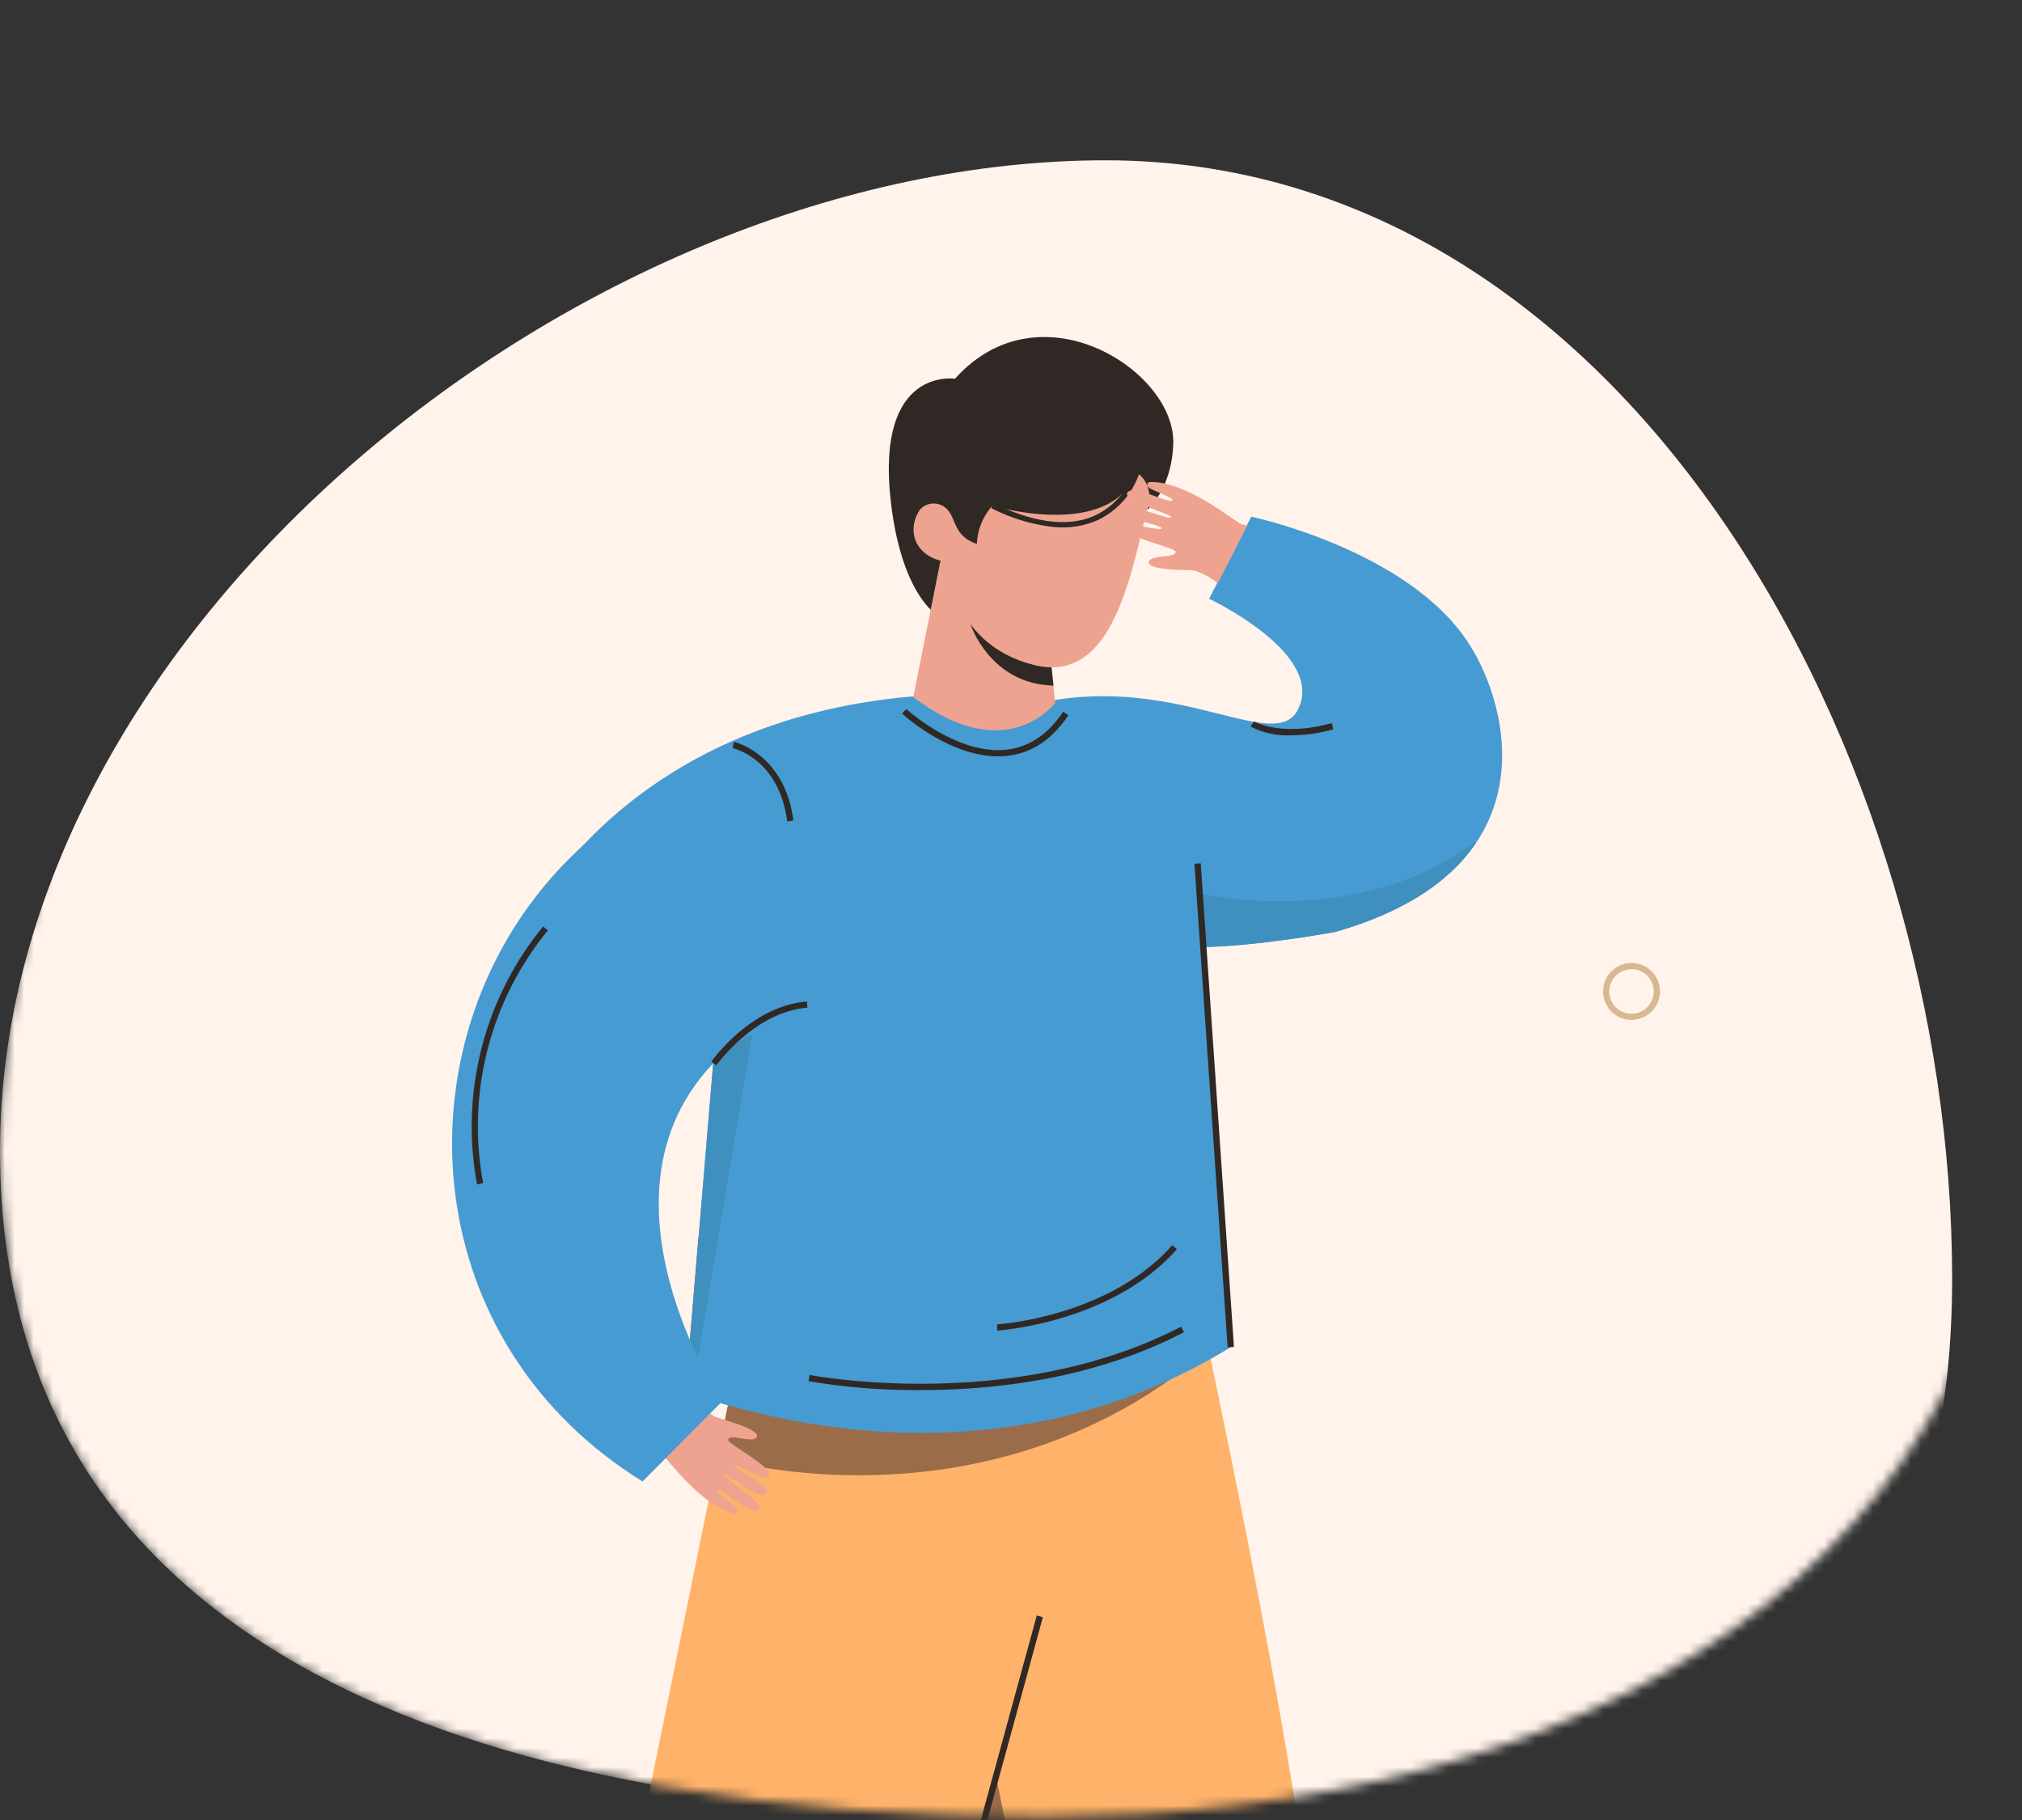 <svg xmlns="http://www.w3.org/2000/svg" width="210" height="189" fill="none" xmlns:v="https://vecta.io/nano"><rect width="100%" height="100%" fill="#333333" stroke="none"/><mask id="A" maskUnits="userSpaceOnUse" x="0" y="0" width="210" height="189" mask-type="alpha"><path d="M210 109.695c0 54.218-47.367 78.964-101.585 78.964S0 173.73 0 119.512 54.196 0 108.415 0 210 55.477 210 109.695z" fill="#d9d9d9"/></mask><g mask="url(#A)"><path d="M202.744 132.744c0 54.218-40.111 55.914-94.329 55.914S0 173.73 0 119.512 60.599 16.646 114.817 16.646s87.927 61.879 87.927 116.098z" fill="#fff3eb"/><path d="M138.677 96.777c-.038 0-8.22 1.526-13.994 1.571l.393 5.24-46.733-5.684-3.218-.386L55.17 95.09s9.81-20.174 39.568-22.768c.18 0 10.023 1.114 15.069.335 13.248-2.06 22.716 5.536 24.995 1.03 2.923-5.793-9.224-11.509-9.224-11.509l4.377-8.523s16.286 3.431 22.562 13.132c4.332 6.617 8.69 23.566-13.84 29.99z" fill="#469bd2"/><path d="M99.193 39.327s-8.207-1.287-6.701 12.539c1.069 9.733 4.731 11.921 4.731 11.921l.998-8.233 1.365-5.536 2.749-7.66-3.141-3.032z" fill="#302824"/><path d="M109.711 74.086l-1.037-9.656-10.421-9.115-3.457 17.341s11.484 10.299 14.915 1.429z" fill="#eda38f"/><path d="M109.415 71.196c-6.656-.154-8.652-6.437-8.652-6.437l8.111 1.493.541 4.944z" fill="#302824"/><path d="M119.437 51.557c-1.931 8.046-3.811 19.517-11.986 17.515-8.934-2.195-10.054-11.162-9.655-17.715.212-3.289 3.044-8.561 10.788-7.905 9.688.837 11.645 4.886 10.853 8.104z" fill="#eda38f"/><path d="M99.624 54.628a2.29 2.29 0 0 0-.734-2.17 2.29 2.29 0 0 0-2.246-.45 2.49 2.49 0 0 0-1.287 1.204c-1.384 2.575.367 5.15 3.598 5.15l.669-3.733z" fill="#eda38f"/><path d="M99.193 39.326c8.812-9.849 22.87-.83 22.658 6.714-.135 4.77-2.71 6.913-2.71 6.913.875-2.774-1.082-3.862-1.082-3.862-2.922 7.081-14.991 3.425-14.991 3.425-.983 1.094-1.552 2.496-1.61 3.965-2.767-.927-1.982-3.09-3.579-3.965a1.93 1.93 0 0 0-2.575.721c-.644 1.32 3.888-13.91 3.888-13.91z" fill="#302824"/><path d="M109.215 54.698c1.596.202 3.216-.02 4.699-.644a8.33 8.33 0 0 0 2.711-1.998c.758-.843 1.336-1.833 1.698-2.907l-.534-.154c-.346.995-.887 1.911-1.593 2.694s-1.56 1.416-2.514 1.864c-2.735 1.204-6.263.766-10.498-1.287l-.239.496a18.67 18.67 0 0 0 6.27 1.938z" fill="#302824"/><path d="M128.056 270.306s9.263-48.967 8.426-66.739c-.811-17.193-12.61-71.187-12.61-71.187l-39.594-1.139 18.667 79.568-3.321 58.576 28.432.921z" fill="#ffb269"/><path d="M103.872 264.847l.535 4.699-4.777-.148 3.322-58.596-4.564-19.44 5.156-6.398 4.603 22.684-4.275 57.199z" fill="#9b6c49"/><path d="M116.276 138.231l-2.162 7.873-.49 1.77-33.247 120.945-29.597-.947L74.301 152.36l1.313-6.424 1.925-9.462 38.738 1.757z" fill="#ffb269"/><path d="M79.734 121.218c0-.148 1.403-14.393 9.417-24.667l-.586-.502c-8.162 10.46-9.572 24.944-9.585 25.105l.753.064z" fill="#fff"/><path d="M123.872 132.38l-2.15 10.73-.251.181c-2.481 1.753-5.111 3.287-7.86 4.583-19.658 9.327-38.782 3.572-38.782 3.572l-.521.914 1.287-6.437c-1.474-.418-2.942-.869-4.403-1.371l.283-3.379 1.062-12.72 51.335 3.927z" fill="#9b6c49"/><path d="M127.818 139.898c-2.044 1.252-4.159 2.385-6.334 3.393a59.16 59.16 0 0 1-7.37 2.813c-12.598 3.862-25.858 3.373-38.5-.168-1.474-.418-2.942-.869-4.403-1.371l.283-3.379 1.062-12.72 1.584-18.905 1.004-12.037 1.609-17.953 18.024-7.235c10.106 7.686 15.075.335 15.075.335l14.509 21.493 3.457 45.734z" fill="#469bd2"/><path d="M78.124 107.437l-5.697 33.923-.933-.168 2.646-31.625 3.985-2.13z" fill="#3f90be"/><path d="M71.423 144.16c.515.643 2.092 2.658 2.839 2.954s4.628 1.288 4.345 2.079-2.864-.392-2.987.322c-.077.438 4.918 2.961 4.197 3.779-.476.534-3.296-1.403-3.437-1.037s3.862 2.009 3.173 2.839-4.165-2.401-4.467-1.982c-.148.206 4.326 2.941 3.766 3.604-.747.889-3.952-2.343-4.326-1.963-.187.18 1.152 1.12 1.873 1.777.399.367.174.746-.187.643-3.701-.94-7.441-6.437-7.995-6.784-.824-.502-2.015-.985-2.787-1.5l5.993-4.731zm58.12-89.584l-3.064 5.993a7.87 7.87 0 0 0-2.433-1.326c-.74-.077-4.802 0-4.738-.843s2.858-.393 2.794-1.107c-.052-.444-5.536-1.538-5.053-2.523.309-.644 3.54.476 3.585.084s-4.235-.914-3.817-1.886 4.661 1.204 4.828.715c.09-.238-4.95-1.686-4.583-2.472.489-1.049 4.428 1.204 4.692.74.129-.225-1.403-.772-2.278-1.21-.49-.251-.367-.676 0-.682 3.823-.084 8.896 4.223 9.52 4.409.174.019.354.071.547.109z" fill="#eda38f"/><path d="M74.99 145.537s-16.582-24.866 2.929-38.377l12.185-30.769v-.212c-12.964-.502-27.196 6.92-35.107 17.798-13.292 18.158-10.602 46.05 11.735 59.864l8.259-8.304z" fill="#469bd2"/><path d="M124.805 92.825s16.209 3.798 28.484-5.439l-.103.309c-2.536 3.676-7.08 6.958-14.502 9.083-.039 0-8.22 1.526-13.988 1.571l.109-5.523z" fill="#3f90be"/><path d="M124.706 89.654l-.655.045 3.45 50.219.655-.045-3.45-50.219zM80.699 268.909l-.637-.18 27.615-100.965.63.18-27.608 100.965zm22.948-190.368c-5.059 0-9.746-4.242-9.958-4.435l.431-.476c.058.051 5.356 4.847 10.505 4.21 2.292-.283 4.236-1.603 5.794-3.933l.54.361c-1.654 2.491-3.752 3.907-6.243 4.21-.355.045-.712.066-1.069.064zm-21.892 6.765c-.837-6.476-5.472-7.576-5.671-7.621l.142-.644c.052 0 5.272 1.223 6.167 8.162l-.637.103zM49.55 123.007c-.879-4.696-.72-9.528.464-14.156a32.79 32.79 0 0 1 6.392-12.641l.496.406a32.13 32.13 0 0 0-6.263 12.372 32.12 32.12 0 0 0-.464 13.859l-.624.16zm24.854-12.384l-.528-.367c.167-.238 4.145-5.794 9.926-6.251l.052.644c-5.484.418-9.411 5.922-9.449 5.974zm21.223 33.73a66.73 66.73 0 0 1-11.664-.927l.122-.644c.212.045 21.139 4.036 38.577-5.008l.296.573c-9.327 4.86-19.652 6.006-27.332 6.006zm38.486-67.994a8.5 8.5 0 0 1-4.222-.901l.341-.547s2.813 1.654 8.072.18l.174.644a16.04 16.04 0 0 1-4.365.624zm-30.55 61.814v-.643c.116 0 11.587-.747 18.185-8.22l.483.424c-6.836 7.686-18.545 8.433-18.668 8.439z" fill="#302824"/><g opacity=".53"><path d="M169.453 105.911a2.96 2.96 0 0 1-2.735-1.82 2.96 2.96 0 0 1 .637-3.222c.413-.413.939-.696 1.512-.81s1.168-.056 1.708.167a2.95 2.95 0 0 1 1.327 1.088c.325.486.499 1.058.499 1.642-.002.782-.313 1.532-.865 2.085s-1.302.866-2.083.87zm0-5.259a2.31 2.31 0 0 0-2.141 1.423 2.32 2.32 0 0 0-.133 1.337 2.31 2.31 0 0 0 .633 1.185c.324.323.736.544 1.185.633s.914.042 1.336-.134a2.3 2.3 0 0 0 1.037-.853 2.31 2.31 0 0 0 .387-1.287c0-.302-.06-.602-.175-.882a2.31 2.31 0 0 0-.5-.747c-.214-.214-.468-.384-.748-.5s-.579-.175-.881-.175z" fill="#b18444"/></g></g></svg>